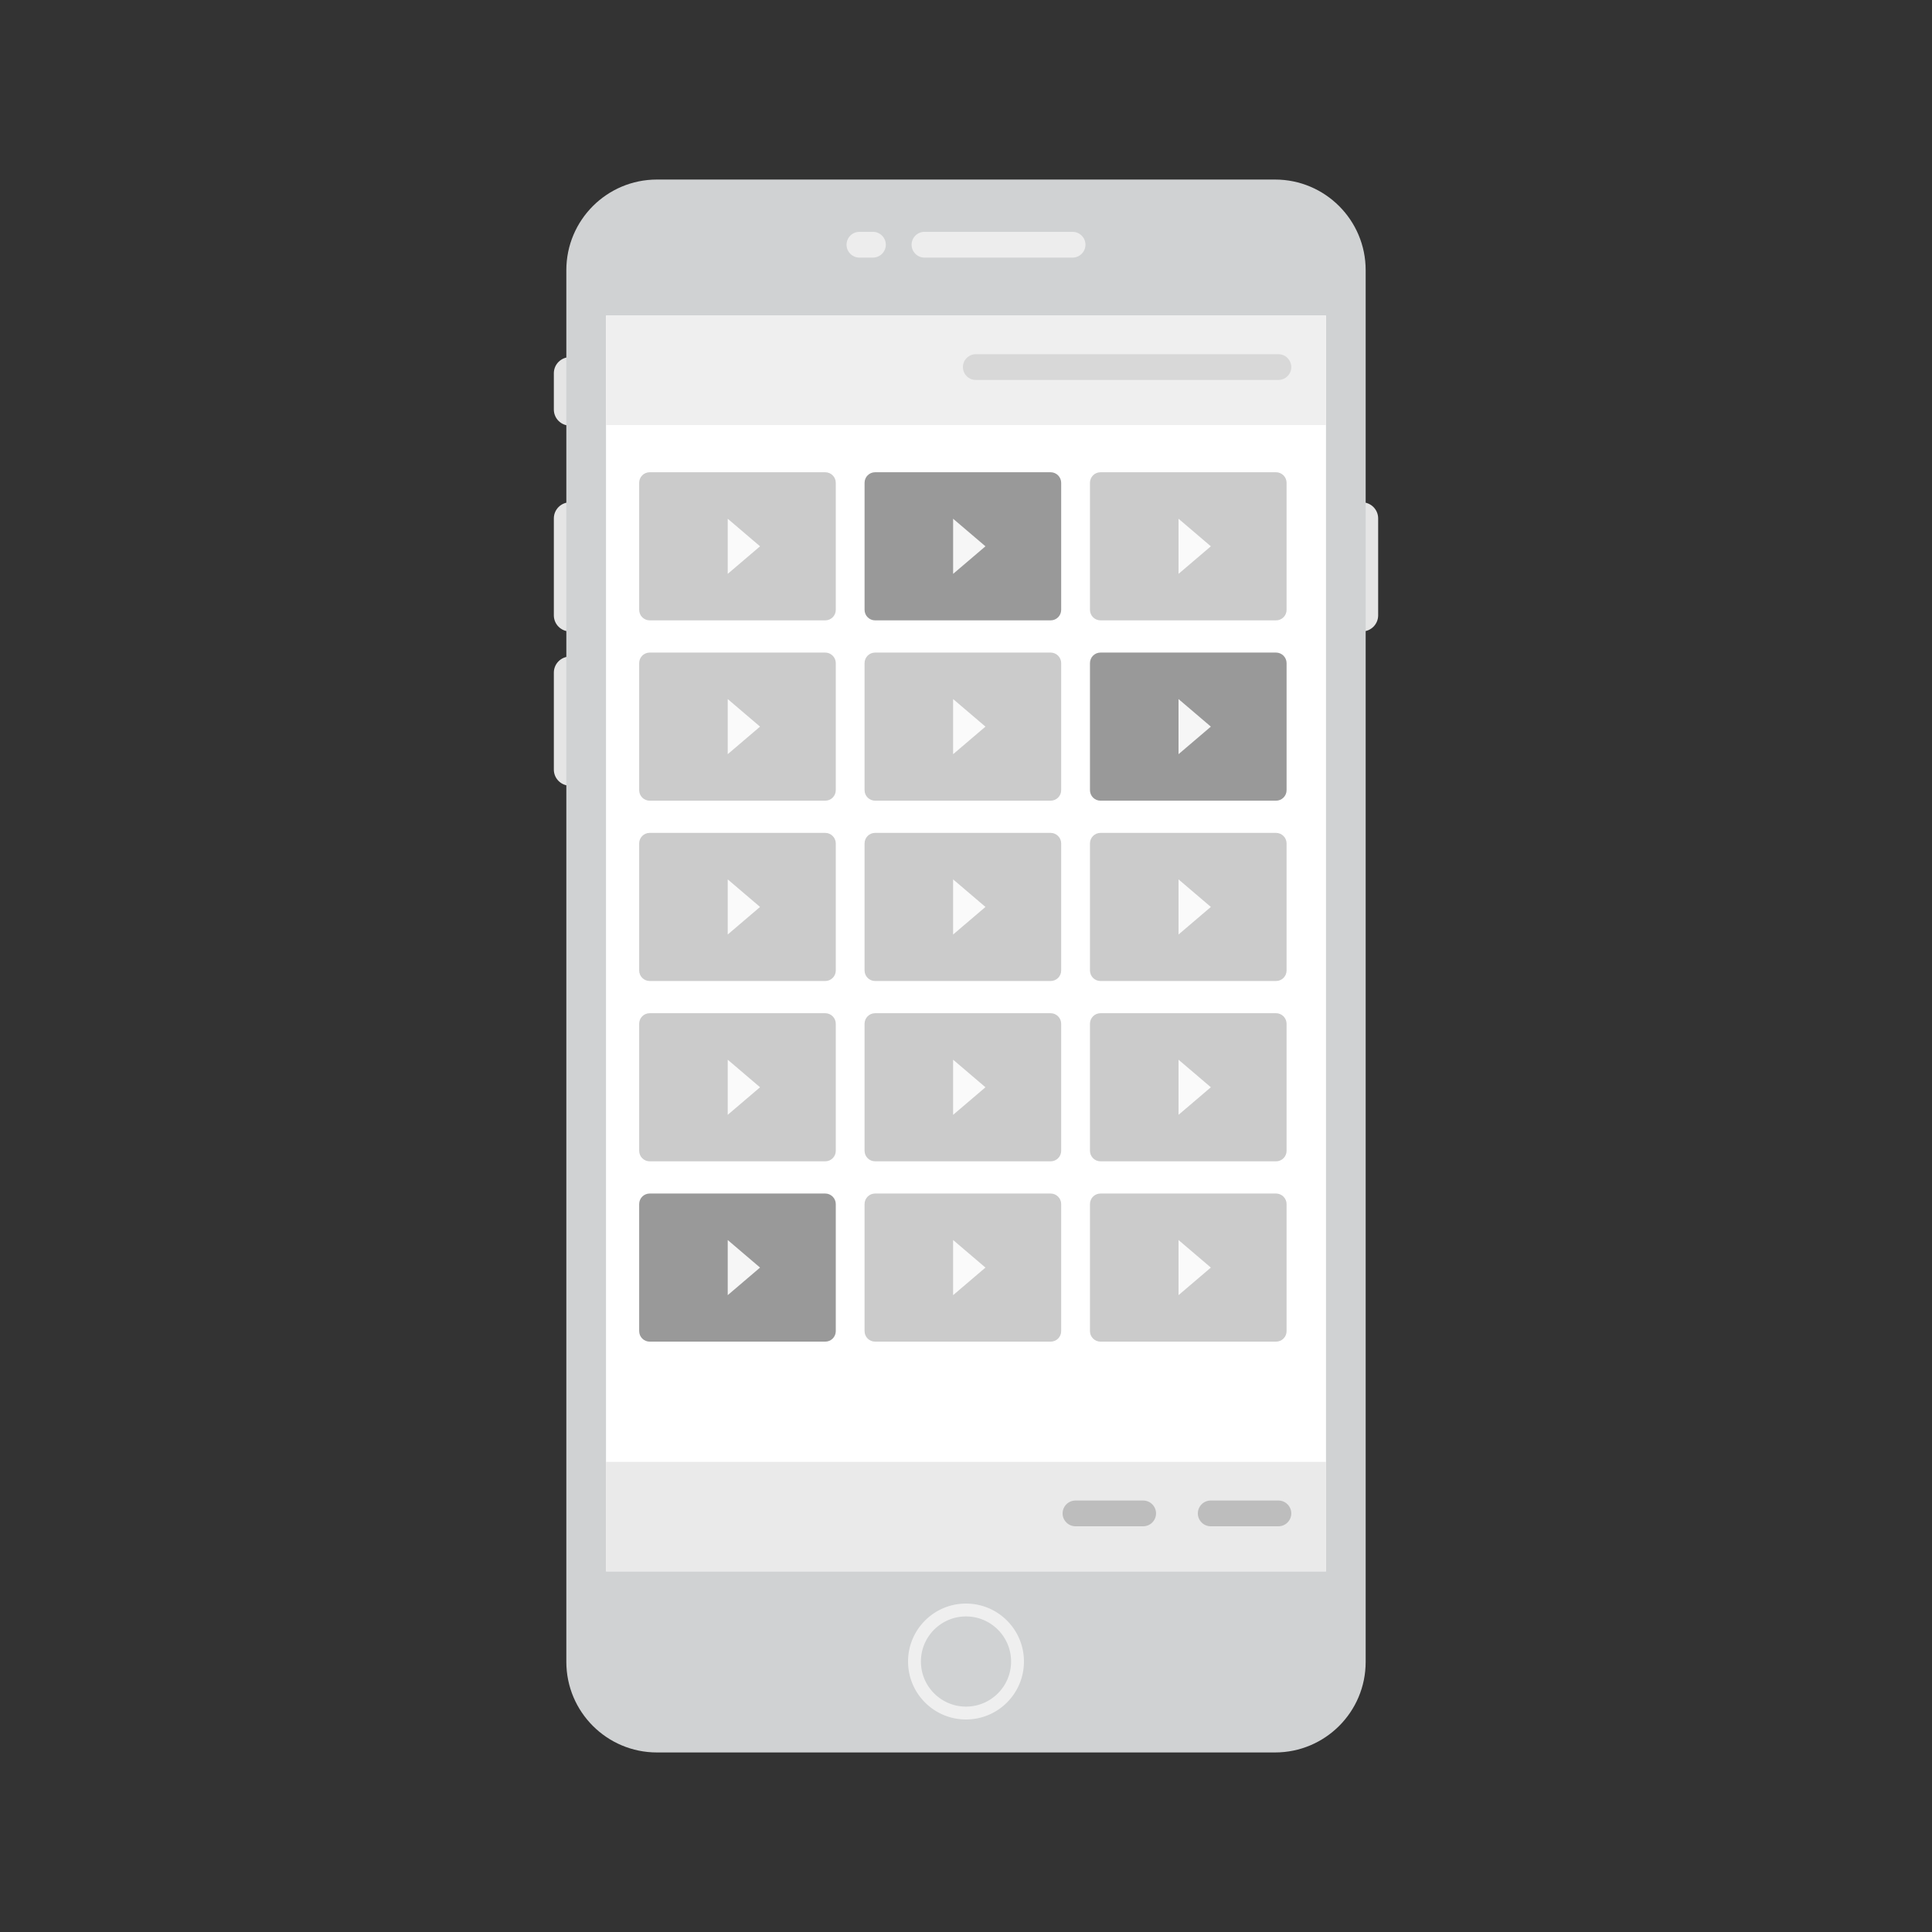 <?xml version="1.0" encoding="utf-8"?>
<!-- Generator: Adobe Illustrator 24.2.0, SVG Export Plug-In . SVG Version: 6.00 Build 0)  -->
<svg version="1.1" xmlns="http://www.w3.org/2000/svg" xmlns:xlink="http://www.w3.org/1999/xlink" x="0px" y="0px"
	 viewBox="0 0 300 300" style="enable-background:new 0 0 300 300;" xml:space="preserve">
<rect x="0" y="0" width="300" height="300" fill="#333333" stroke="none"/>
<style type="text/css">
	.st0{fill:#999999;}
	.st1{fill:#D6D6D6;}
	.st2{fill:#F6F6F6;}
	.st3{fill:#E5E5E5;}
	.st4{fill:#D0D2D3;}
	.st5{fill:#FFFFFF;}
	.st6{fill:#EDEDED;}
	.st7{fill:#D0D2D3;stroke:#EFEFEF;stroke-width:2;stroke-miterlimit:10;}
	.st8{fill:#E8E8E8;}
	.st9{fill:#BDBDBD;}
	.st10{fill:#F0F0F0;}
	.st11{fill:none;stroke:#CECECE;stroke-width:0.5;stroke-miterlimit:10;}
	.st12{fill:#EFEFEF;}
	.st13{fill:none;stroke:#999999;stroke-miterlimit:10;}
	.st14{fill:#EAEAEA;}
	.st15{fill:#D8D8D8;}
	.st16{opacity:0.51;}
</style>
<g id="Layer_1">
	<path class="st3" d="M88.5,98.05L88.5,98.05c-1.38,0-2.5-1.12-2.5-2.5V80.5c0-1.38,1.12-2.5,2.5-2.5l0,0c1.38,0,2.5,1.12,2.5,2.5
		v15.05C91,96.93,89.88,98.05,88.5,98.05z"/>
	<path class="st3" d="M211.5,98.05L211.5,98.05c-1.38,0-2.5-1.12-2.5-2.5V80.5c0-1.38,1.12-2.5,2.5-2.5l0,0c1.38,0,2.5,1.12,2.5,2.5
		v15.05C214,96.93,212.88,98.05,211.5,98.05z"/>
	<path class="st3" d="M88.5,66.09L88.5,66.09c-1.38,0-2.5-1.12-2.5-2.5v-5.63c0-1.38,1.12-2.5,2.5-2.5h0c1.38,0,2.5,1.12,2.5,2.5
		v5.63C91,64.98,89.88,66.09,88.5,66.09z"/>
	<path class="st3" d="M88.5,122L88.5,122c-1.38,0-2.5-1.12-2.5-2.5v-15.05c0-1.38,1.12-2.5,2.5-2.5l0,0c1.38,0,2.5,1.12,2.5,2.5
		v15.05C91,120.88,89.88,122,88.5,122z"/>
	<path class="st4" d="M197.99,272.12h-95.98c-7.77,0-14.07-6.3-14.07-14.07V41.95c0-7.77,6.3-14.07,14.07-14.07h95.98
		c7.77,0,14.07,6.3,14.07,14.07v216.11C212.06,265.83,205.76,272.12,197.99,272.12z"/>
	<rect x="94.1" y="49" class="st5" width="111.8" height="195"/>
	<path class="st6" d="M166.55,40h-23c-1.1,0-2-0.9-2-2v0c0-1.1,0.9-2,2-2h23c1.1,0,2,0.9,2,2v0C168.55,39.1,167.65,40,166.55,40z"/>
	<path class="st6" d="M135.55,40h-2.1c-1.1,0-2-0.9-2-2v0c0-1.1,0.9-2,2-2h2.1c1.1,0,2,0.9,2,2v0C137.55,39.1,136.65,40,135.55,40z"
		/>
	<circle class="st7" cx="150" cy="258" r="8"/>
	<rect x="94.1" y="49" class="st12" width="111.8" height="17"/>
	<rect x="94.1" y="227" class="st14" width="111.8" height="17"/>
	<path class="st9" d="M177.51,237H167c-1.1,0-2-0.9-2-2v0c0-1.1,0.9-2,2-2h10.51c1.1,0,2,0.9,2,2v0
		C179.51,236.1,178.62,237,177.51,237z"/>
	<path class="st9" d="M198.51,237H188c-1.1,0-2-0.9-2-2v0c0-1.1,0.9-2,2-2h10.51c1.1,0,2,0.9,2,2v0
		C200.51,236.1,199.62,237,198.51,237z"/>
	<path class="st15" d="M198.51,59h-46.99c-1.1,0-2-0.9-2-2v0c0-1.1,0.9-2,2-2h46.99c1.1,0,2,0.9,2,2v0
		C200.51,58.1,199.62,59,198.51,59z"/>
	<g class="st16">
		<path class="st0" d="M129.78,74.97l0,19.72c0,0.91-0.73,1.64-1.64,1.64h-27.25c-0.91,0-1.64-0.73-1.64-1.64l0-19.72
			c0-0.91,0.73-1.64,1.64-1.64l27.25,0C129.04,73.33,129.78,74.07,129.78,74.97z"/>
		<polygon class="st2" points="113,84.83 113,80.55 115.51,82.69 118.02,84.83 115.51,86.97 113,89.11 		"/>
	</g>
	<g>
		<path class="st0" d="M164.78,74.97l0,19.72c0,0.91-0.73,1.64-1.64,1.64h-27.25c-0.91,0-1.64-0.73-1.64-1.64l0-19.72
			c0-0.91,0.73-1.64,1.64-1.64l27.25,0C164.04,73.33,164.78,74.07,164.78,74.97z"/>
		<polygon class="st2" points="148,84.83 148,80.55 150.51,82.69 153.02,84.83 150.51,86.97 148,89.11 		"/>
	</g>
	<g class="st16">
		<path class="st0" d="M199.78,74.97l0,19.72c0,0.91-0.73,1.64-1.64,1.64h-27.25c-0.91,0-1.64-0.73-1.64-1.64l0-19.72
			c0-0.91,0.73-1.64,1.64-1.64l27.25,0C199.04,73.33,199.78,74.07,199.78,74.97z"/>
		<polygon class="st2" points="183,84.83 183,80.55 185.51,82.69 188.02,84.83 185.51,86.97 183,89.11 		"/>
	</g>
	<g class="st16">
		<path class="st0" d="M129.78,102.97l0,19.72c0,0.91-0.73,1.64-1.64,1.64h-27.25c-0.91,0-1.64-0.73-1.64-1.64l0-19.72
			c0-0.91,0.73-1.64,1.64-1.64l27.25,0C129.04,101.33,129.78,102.07,129.78,102.97z"/>
		<polygon class="st2" points="113,112.83 113,108.55 115.51,110.69 118.02,112.83 115.51,114.97 113,117.11 		"/>
	</g>
	<g class="st16">
		<path class="st0" d="M164.78,102.97l0,19.72c0,0.91-0.73,1.64-1.64,1.64h-27.25c-0.91,0-1.64-0.73-1.64-1.64l0-19.72
			c0-0.91,0.73-1.64,1.64-1.64l27.25,0C164.04,101.33,164.78,102.07,164.78,102.97z"/>
		<polygon class="st2" points="148,112.83 148,108.55 150.51,110.69 153.02,112.83 150.51,114.97 148,117.11 		"/>
	</g>
	<g>
		<path class="st0" d="M199.78,102.97l0,19.72c0,0.91-0.73,1.64-1.64,1.64h-27.25c-0.91,0-1.64-0.73-1.64-1.64l0-19.72
			c0-0.91,0.73-1.64,1.64-1.64l27.25,0C199.04,101.33,199.78,102.07,199.78,102.97z"/>
		<polygon class="st2" points="183,112.83 183,108.55 185.51,110.69 188.02,112.83 185.51,114.97 183,117.11 		"/>
	</g>
	<g class="st16">
		<path class="st0" d="M129.78,130.97l0,19.72c0,0.91-0.73,1.64-1.64,1.64h-27.25c-0.91,0-1.64-0.73-1.64-1.64l0-19.72
			c0-0.91,0.73-1.64,1.64-1.64h27.25C129.04,129.33,129.78,130.07,129.78,130.97z"/>
		<polygon class="st2" points="113,140.83 113,136.55 115.51,138.69 118.02,140.83 115.51,142.97 113,145.11 		"/>
	</g>
	<g class="st16">
		<path class="st0" d="M164.78,130.97l0,19.72c0,0.91-0.73,1.64-1.64,1.64h-27.25c-0.91,0-1.64-0.73-1.64-1.64l0-19.72
			c0-0.91,0.73-1.64,1.64-1.64h27.25C164.04,129.33,164.78,130.07,164.78,130.97z"/>
		<polygon class="st2" points="148,140.83 148,136.55 150.51,138.69 153.02,140.83 150.51,142.97 148,145.11 		"/>
	</g>
	<g class="st16">
		<path class="st0" d="M199.78,130.97l0,19.72c0,0.91-0.73,1.64-1.64,1.64h-27.25c-0.91,0-1.64-0.73-1.64-1.64l0-19.72
			c0-0.91,0.73-1.64,1.64-1.64h27.25C199.04,129.33,199.78,130.07,199.78,130.97z"/>
		<polygon class="st2" points="183,140.83 183,136.55 185.51,138.69 188.02,140.83 185.51,142.97 183,145.11 		"/>
	</g>
	<g class="st16">
		<path class="st0" d="M129.78,158.97l0,19.72c0,0.91-0.73,1.64-1.64,1.64h-27.25c-0.91,0-1.64-0.73-1.64-1.64l0-19.72
			c0-0.91,0.73-1.64,1.64-1.64h27.25C129.04,157.33,129.78,158.07,129.78,158.97z"/>
		<polygon class="st2" points="113,168.83 113,164.55 115.51,166.69 118.02,168.83 115.51,170.97 113,173.11 		"/>
	</g>
	<g class="st16">
		<path class="st0" d="M164.78,158.97l0,19.72c0,0.91-0.73,1.64-1.64,1.64h-27.25c-0.91,0-1.64-0.73-1.64-1.64l0-19.72
			c0-0.91,0.73-1.64,1.64-1.64h27.25C164.04,157.33,164.78,158.07,164.78,158.97z"/>
		<polygon class="st2" points="148,168.83 148,164.55 150.51,166.69 153.02,168.83 150.51,170.97 148,173.11 		"/>
	</g>
	<g class="st16">
		<path class="st0" d="M199.78,158.97l0,19.72c0,0.91-0.73,1.64-1.64,1.64h-27.25c-0.91,0-1.64-0.73-1.64-1.64l0-19.72
			c0-0.91,0.73-1.64,1.64-1.64h27.25C199.04,157.33,199.78,158.07,199.78,158.97z"/>
		<polygon class="st2" points="183,168.83 183,164.55 185.51,166.69 188.02,168.83 185.51,170.97 183,173.11 		"/>
	</g>
	<g>
		<path class="st0" d="M129.78,186.97l0,19.72c0,0.91-0.73,1.64-1.64,1.64h-27.25c-0.91,0-1.64-0.73-1.64-1.64l0-19.72
			c0-0.91,0.73-1.64,1.64-1.64h27.25C129.04,185.33,129.78,186.07,129.78,186.97z"/>
		<polygon class="st2" points="113,196.83 113,192.55 115.51,194.69 118.02,196.83 115.51,198.97 113,201.11 		"/>
	</g>
	<g class="st16">
		<path class="st0" d="M164.78,186.97l0,19.72c0,0.91-0.73,1.64-1.64,1.64h-27.25c-0.91,0-1.64-0.73-1.64-1.64l0-19.72
			c0-0.91,0.73-1.64,1.64-1.64h27.25C164.04,185.33,164.78,186.07,164.78,186.97z"/>
		<polygon class="st2" points="148,196.83 148,192.55 150.51,194.69 153.02,196.83 150.51,198.97 148,201.11 		"/>
	</g>
	<g class="st16">
		<path class="st0" d="M199.78,186.97l0,19.72c0,0.91-0.73,1.64-1.64,1.64h-27.25c-0.91,0-1.64-0.73-1.64-1.64l0-19.72
			c0-0.91,0.73-1.64,1.64-1.64h27.25C199.04,185.33,199.78,186.07,199.78,186.97z"/>
		<polygon class="st2" points="183,196.83 183,192.55 185.51,194.69 188.02,196.83 185.51,198.97 183,201.11 		"/>
	</g>
</g>
<g id="Layer_2">
</g>
<g id="Layer_3">
</g>
</svg>
